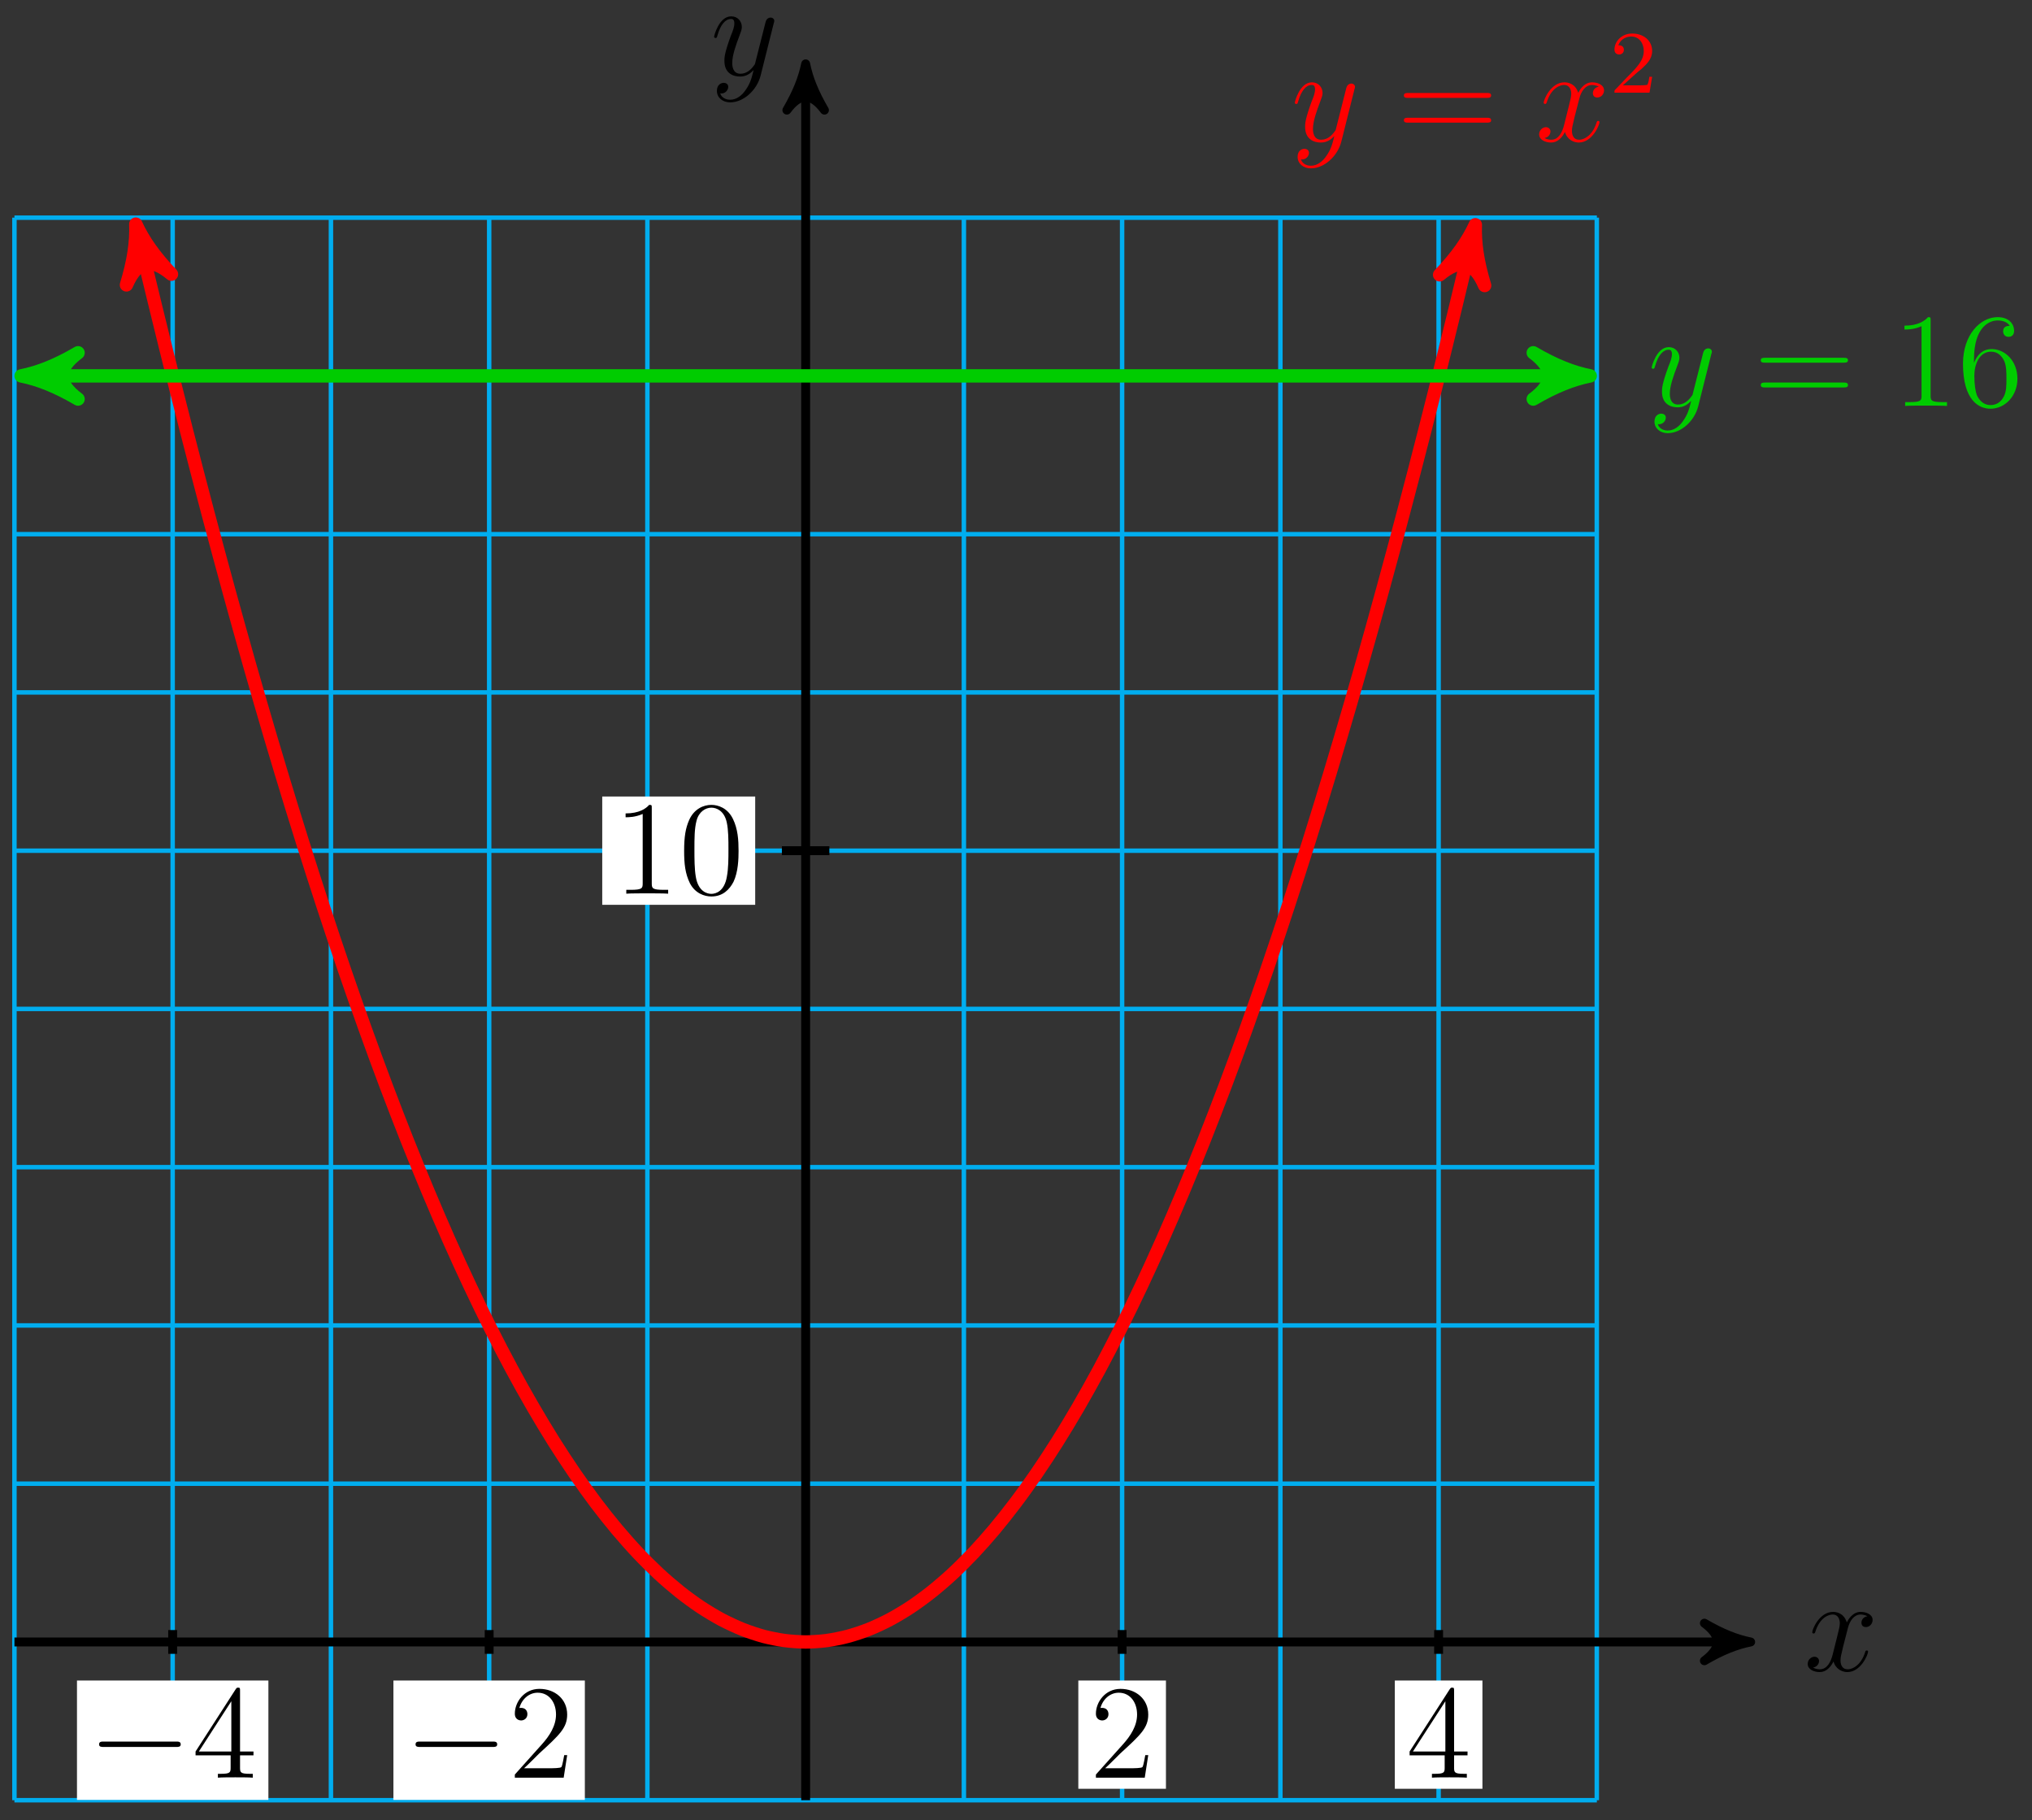 <?xml version="1.0" encoding="UTF-8"?>
<svg xmlns="http://www.w3.org/2000/svg" xmlns:xlink="http://www.w3.org/1999/xlink" width="182pt" height="163pt" viewBox="0 0 182 163" version="1.1">
<rect x="0" y="0" width="182" height="163" fill="#333333" stroke="none"/>
<defs>
<g>
<symbol overflow="visible" id="glyph0-0">
<path style="stroke:none;" d=""/>
</symbol>
<symbol overflow="visible" id="glyph0-1">
<path style="stroke:none;" d="M 5.672 -4.875 C 5.281 -4.812 5.141 -4.516 5.141 -4.297 C 5.141 -4 5.359 -3.906 5.531 -3.906 C 5.891 -3.906 6.141 -4.219 6.141 -4.547 C 6.141 -5.047 5.562 -5.266 5.062 -5.266 C 4.344 -5.266 3.938 -4.547 3.828 -4.328 C 3.547 -5.219 2.812 -5.266 2.594 -5.266 C 1.375 -5.266 0.734 -3.703 0.734 -3.438 C 0.734 -3.391 0.781 -3.328 0.859 -3.328 C 0.953 -3.328 0.984 -3.406 1 -3.453 C 1.406 -4.781 2.219 -5.031 2.562 -5.031 C 3.094 -5.031 3.203 -4.531 3.203 -4.25 C 3.203 -3.984 3.125 -3.703 2.984 -3.125 L 2.578 -1.5 C 2.406 -0.781 2.062 -0.125 1.422 -0.125 C 1.359 -0.125 1.062 -0.125 0.812 -0.281 C 1.25 -0.359 1.344 -0.719 1.344 -0.859 C 1.344 -1.094 1.156 -1.25 0.938 -1.25 C 0.641 -1.25 0.328 -0.984 0.328 -0.609 C 0.328 -0.109 0.891 0.125 1.406 0.125 C 1.984 0.125 2.391 -0.328 2.641 -0.828 C 2.828 -0.125 3.438 0.125 3.875 0.125 C 5.094 0.125 5.734 -1.453 5.734 -1.703 C 5.734 -1.766 5.688 -1.812 5.625 -1.812 C 5.516 -1.812 5.5 -1.75 5.469 -1.656 C 5.141 -0.609 4.453 -0.125 3.906 -0.125 C 3.484 -0.125 3.266 -0.438 3.266 -0.922 C 3.266 -1.188 3.312 -1.375 3.5 -2.156 L 3.922 -3.797 C 4.094 -4.5 4.5 -5.031 5.062 -5.031 C 5.078 -5.031 5.422 -5.031 5.672 -4.875 Z M 5.672 -4.875 "/>
</symbol>
<symbol overflow="visible" id="glyph0-2">
<path style="stroke:none;" d="M 3.141 1.344 C 2.828 1.797 2.359 2.203 1.766 2.203 C 1.625 2.203 1.047 2.172 0.875 1.625 C 0.906 1.641 0.969 1.641 0.984 1.641 C 1.344 1.641 1.594 1.328 1.594 1.047 C 1.594 0.781 1.359 0.688 1.188 0.688 C 0.984 0.688 0.578 0.828 0.578 1.406 C 0.578 2.016 1.094 2.438 1.766 2.438 C 2.969 2.438 4.172 1.344 4.5 0.016 L 5.672 -4.656 C 5.688 -4.703 5.719 -4.781 5.719 -4.859 C 5.719 -5.031 5.562 -5.156 5.391 -5.156 C 5.281 -5.156 5.031 -5.109 4.938 -4.75 L 4.047 -1.234 C 4 -1.016 4 -0.984 3.891 -0.859 C 3.656 -0.531 3.266 -0.125 2.688 -0.125 C 2.016 -0.125 1.953 -0.781 1.953 -1.094 C 1.953 -1.781 2.281 -2.703 2.609 -3.562 C 2.734 -3.906 2.812 -4.078 2.812 -4.312 C 2.812 -4.812 2.453 -5.266 1.859 -5.266 C 0.766 -5.266 0.328 -3.531 0.328 -3.438 C 0.328 -3.391 0.375 -3.328 0.453 -3.328 C 0.562 -3.328 0.578 -3.375 0.625 -3.547 C 0.906 -4.547 1.359 -5.031 1.828 -5.031 C 1.938 -5.031 2.141 -5.031 2.141 -4.641 C 2.141 -4.328 2.016 -3.984 1.828 -3.531 C 1.25 -1.953 1.25 -1.562 1.25 -1.281 C 1.25 -0.141 2.062 0.125 2.656 0.125 C 3 0.125 3.438 0.016 3.844 -0.438 L 3.859 -0.422 C 3.688 0.281 3.562 0.75 3.141 1.344 Z M 3.141 1.344 "/>
</symbol>
<symbol overflow="visible" id="glyph1-0">
<path style="stroke:none;" d=""/>
</symbol>
<symbol overflow="visible" id="glyph1-1">
<path style="stroke:none;" d="M 7.875 -2.75 C 8.078 -2.75 8.297 -2.75 8.297 -2.984 C 8.297 -3.234 8.078 -3.234 7.875 -3.234 L 1.406 -3.234 C 1.203 -3.234 0.984 -3.234 0.984 -2.984 C 0.984 -2.75 1.203 -2.75 1.406 -2.75 Z M 7.875 -2.75 "/>
</symbol>
<symbol overflow="visible" id="glyph2-0">
<path style="stroke:none;" d=""/>
</symbol>
<symbol overflow="visible" id="glyph2-1">
<path style="stroke:none;" d="M 4.312 -7.781 C 4.312 -8.016 4.312 -8.062 4.141 -8.062 C 4.047 -8.062 4.016 -8.062 3.922 -7.922 L 0.328 -2.344 L 0.328 -2 L 3.469 -2 L 3.469 -0.906 C 3.469 -0.469 3.438 -0.344 2.562 -0.344 L 2.328 -0.344 L 2.328 0 C 2.609 -0.031 3.547 -0.031 3.891 -0.031 C 4.219 -0.031 5.172 -0.031 5.453 0 L 5.453 -0.344 L 5.219 -0.344 C 4.344 -0.344 4.312 -0.469 4.312 -0.906 L 4.312 -2 L 5.516 -2 L 5.516 -2.344 L 4.312 -2.344 Z M 3.531 -6.844 L 3.531 -2.344 L 0.625 -2.344 Z M 3.531 -6.844 "/>
</symbol>
<symbol overflow="visible" id="glyph2-2">
<path style="stroke:none;" d="M 5.266 -2.016 L 5 -2.016 C 4.953 -1.812 4.859 -1.141 4.75 -0.953 C 4.656 -0.844 3.984 -0.844 3.625 -0.844 L 1.406 -0.844 C 1.734 -1.125 2.469 -1.891 2.766 -2.172 C 4.594 -3.844 5.266 -4.469 5.266 -5.656 C 5.266 -7.031 4.172 -7.953 2.781 -7.953 C 1.406 -7.953 0.578 -6.766 0.578 -5.734 C 0.578 -5.125 1.109 -5.125 1.141 -5.125 C 1.406 -5.125 1.703 -5.312 1.703 -5.688 C 1.703 -6.031 1.484 -6.25 1.141 -6.25 C 1.047 -6.25 1.016 -6.25 0.984 -6.234 C 1.203 -7.047 1.859 -7.609 2.625 -7.609 C 3.641 -7.609 4.266 -6.75 4.266 -5.656 C 4.266 -4.641 3.688 -3.75 3 -2.984 L 0.578 -0.281 L 0.578 0 L 4.953 0 Z M 5.266 -2.016 "/>
</symbol>
<symbol overflow="visible" id="glyph2-3">
<path style="stroke:none;" d="M 3.438 -7.656 C 3.438 -7.938 3.438 -7.953 3.203 -7.953 C 2.922 -7.625 2.312 -7.188 1.094 -7.188 L 1.094 -6.844 C 1.359 -6.844 1.953 -6.844 2.625 -7.141 L 2.625 -0.922 C 2.625 -0.484 2.578 -0.344 1.531 -0.344 L 1.156 -0.344 L 1.156 0 C 1.484 -0.031 2.641 -0.031 3.031 -0.031 C 3.438 -0.031 4.578 -0.031 4.906 0 L 4.906 -0.344 L 4.531 -0.344 C 3.484 -0.344 3.438 -0.484 3.438 -0.922 Z M 3.438 -7.656 "/>
</symbol>
<symbol overflow="visible" id="glyph2-4">
<path style="stroke:none;" d="M 5.359 -3.828 C 5.359 -4.812 5.297 -5.781 4.859 -6.688 C 4.375 -7.688 3.516 -7.953 2.922 -7.953 C 2.234 -7.953 1.391 -7.609 0.938 -6.609 C 0.609 -5.859 0.484 -5.109 0.484 -3.828 C 0.484 -2.672 0.578 -1.797 1 -0.938 C 1.469 -0.031 2.297 0.25 2.922 0.25 C 3.953 0.25 4.547 -0.375 4.906 -1.062 C 5.328 -1.953 5.359 -3.125 5.359 -3.828 Z M 2.922 0.016 C 2.531 0.016 1.75 -0.203 1.531 -1.5 C 1.406 -2.219 1.406 -3.125 1.406 -3.969 C 1.406 -4.953 1.406 -5.828 1.594 -6.531 C 1.797 -7.344 2.406 -7.703 2.922 -7.703 C 3.375 -7.703 4.062 -7.438 4.297 -6.406 C 4.453 -5.719 4.453 -4.781 4.453 -3.969 C 4.453 -3.172 4.453 -2.266 4.312 -1.531 C 4.094 -0.219 3.328 0.016 2.922 0.016 Z M 2.922 0.016 "/>
</symbol>
<symbol overflow="visible" id="glyph2-5">
<path style="stroke:none;" d="M 8.062 -3.875 C 8.234 -3.875 8.453 -3.875 8.453 -4.094 C 8.453 -4.312 8.25 -4.312 8.062 -4.312 L 1.031 -4.312 C 0.859 -4.312 0.641 -4.312 0.641 -4.094 C 0.641 -3.875 0.844 -3.875 1.031 -3.875 Z M 8.062 -1.656 C 8.234 -1.656 8.453 -1.656 8.453 -1.859 C 8.453 -2.094 8.25 -2.094 8.062 -2.094 L 1.031 -2.094 C 0.859 -2.094 0.641 -2.094 0.641 -1.875 C 0.641 -1.656 0.844 -1.656 1.031 -1.656 Z M 8.062 -1.656 "/>
</symbol>
<symbol overflow="visible" id="glyph2-6">
<path style="stroke:none;" d="M 1.469 -4.156 C 1.469 -7.188 2.938 -7.656 3.578 -7.656 C 4.016 -7.656 4.453 -7.531 4.672 -7.172 C 4.531 -7.172 4.078 -7.172 4.078 -6.688 C 4.078 -6.422 4.25 -6.188 4.562 -6.188 C 4.859 -6.188 5.062 -6.375 5.062 -6.719 C 5.062 -7.344 4.609 -7.953 3.578 -7.953 C 2.062 -7.953 0.484 -6.406 0.484 -3.781 C 0.484 -0.484 1.922 0.25 2.938 0.25 C 4.25 0.25 5.359 -0.891 5.359 -2.438 C 5.359 -4.031 4.25 -5.094 3.047 -5.094 C 1.984 -5.094 1.594 -4.172 1.469 -3.844 Z M 2.938 -0.078 C 2.188 -0.078 1.828 -0.734 1.719 -0.984 C 1.609 -1.297 1.5 -1.891 1.5 -2.719 C 1.5 -3.672 1.922 -4.859 3 -4.859 C 3.656 -4.859 4 -4.406 4.188 -4 C 4.375 -3.562 4.375 -2.969 4.375 -2.453 C 4.375 -1.844 4.375 -1.297 4.141 -0.844 C 3.844 -0.281 3.422 -0.078 2.938 -0.078 Z M 2.938 -0.078 "/>
</symbol>
<symbol overflow="visible" id="glyph3-0">
<path style="stroke:none;" d=""/>
</symbol>
<symbol overflow="visible" id="glyph3-1">
<path style="stroke:none;" d="M 2.25 -1.625 C 2.375 -1.75 2.703 -2.016 2.844 -2.125 C 3.328 -2.578 3.797 -3.016 3.797 -3.734 C 3.797 -4.688 3 -5.297 2.016 -5.297 C 1.047 -5.297 0.422 -4.578 0.422 -3.859 C 0.422 -3.469 0.734 -3.422 0.844 -3.422 C 1.016 -3.422 1.266 -3.531 1.266 -3.844 C 1.266 -4.25 0.859 -4.25 0.766 -4.25 C 1 -4.844 1.531 -5.031 1.922 -5.031 C 2.656 -5.031 3.047 -4.406 3.047 -3.734 C 3.047 -2.906 2.469 -2.297 1.516 -1.344 L 0.516 -0.297 C 0.422 -0.219 0.422 -0.203 0.422 0 L 3.562 0 L 3.797 -1.422 L 3.547 -1.422 C 3.531 -1.266 3.469 -0.875 3.375 -0.719 C 3.328 -0.656 2.719 -0.656 2.594 -0.656 L 1.172 -0.656 Z M 2.25 -1.625 "/>
</symbol>
</g>
</defs>
<g id="surface1">
<path style="fill:none;stroke-width:0.399;stroke-linecap:butt;stroke-linejoin:miter;stroke:rgb(0%,67.839%,93.729%);stroke-opacity:1;stroke-miterlimit:10;" d="M -70.866 -14.174 L 70.868 -14.174 M -70.866 -0.002 L 70.868 -0.002 M -70.866 14.174 L 70.868 14.174 M -70.866 28.346 L 70.868 28.346 M -70.866 42.522 L 70.868 42.522 M -70.866 56.694 L 70.868 56.694 M -70.866 70.865 L 70.868 70.865 M -70.866 85.041 L 70.868 85.041 M -70.866 99.213 L 70.868 99.213 M -70.866 113.389 L 70.868 113.389 M -70.866 127.557 L 70.868 127.557 M -70.866 -14.174 L -70.866 127.561 M -56.694 -14.174 L -56.694 127.561 M -42.518 -14.174 L -42.518 127.561 M -28.346 -14.174 L -28.346 127.561 M -14.175 -14.174 L -14.175 127.561 M 0.001 -14.174 L 0.001 127.561 M 14.173 -14.174 L 14.173 127.561 M 28.345 -14.174 L 28.345 127.561 M 42.521 -14.174 L 42.521 127.561 M 56.693 -14.174 L 56.693 127.561 M 70.861 -14.174 L 70.861 127.561 " transform="matrix(1,0,0,-1,72.159,147.053)"/>
<path style="fill:none;stroke-width:0.797;stroke-linecap:butt;stroke-linejoin:miter;stroke:rgb(0%,0%,0%);stroke-opacity:1;stroke-miterlimit:10;" d="M -70.866 -0.002 L 83.607 -0.002 " transform="matrix(1,0,0,-1,72.159,147.053)"/>
<path style="fill-rule:nonzero;fill:rgb(0%,0%,0%);fill-opacity:1;stroke-width:0.797;stroke-linecap:butt;stroke-linejoin:round;stroke:rgb(0%,0%,0%);stroke-opacity:1;stroke-miterlimit:10;" d="M 1.036 -0.002 C -0.261 0.26 -1.554 0.776 -3.109 1.682 C -1.554 0.518 -1.554 -0.517 -3.109 -1.685 C -1.554 -0.775 -0.261 -0.26 1.036 -0.002 Z M 1.036 -0.002 " transform="matrix(1,0,0,-1,155.765,147.053)"/>
<g style="fill:rgb(0%,0%,0%);fill-opacity:1;">
  <use xlink:href="#glyph0-1" x="161.583" y="149.627"/>
</g>
<path style="fill:none;stroke-width:0.797;stroke-linecap:butt;stroke-linejoin:miter;stroke:rgb(0%,0%,0%);stroke-opacity:1;stroke-miterlimit:10;" d="M 0.001 -14.174 L 0.001 140.299 " transform="matrix(1,0,0,-1,72.159,147.053)"/>
<path style="fill-rule:nonzero;fill:rgb(0%,0%,0%);fill-opacity:1;stroke-width:0.797;stroke-linecap:butt;stroke-linejoin:round;stroke:rgb(0%,0%,0%);stroke-opacity:1;stroke-miterlimit:10;" d="M 1.035 -0.001 C -0.258 0.261 -1.555 0.776 -3.11 1.682 C -1.555 0.518 -1.555 -0.517 -3.11 -1.685 C -1.555 -0.778 -0.258 -0.259 1.035 -0.001 Z M 1.035 -0.001 " transform="matrix(0,-1,-1,0,72.159,6.754)"/>
<g style="fill:rgb(0%,0%,0%);fill-opacity:1;">
  <use xlink:href="#glyph0-2" x="63.632" y="6.73"/>
</g>
<path style="fill:none;stroke-width:0.797;stroke-linecap:butt;stroke-linejoin:miter;stroke:rgb(0%,0%,0%);stroke-opacity:1;stroke-miterlimit:10;" d="M -56.694 1.065 L -56.694 -1.064 " transform="matrix(1,0,0,-1,72.159,147.053)"/>
<path style=" stroke:none;fill-rule:nonzero;fill:rgb(100%,100%,100%);fill-opacity:1;" d="M 6.895 161.199 L 24.039 161.199 L 24.039 150.508 L 6.895 150.508 Z M 6.895 161.199 "/>
<g style="fill:rgb(0%,0%,0%);fill-opacity:1;">
  <use xlink:href="#glyph1-1" x="7.89" y="159.208"/>
</g>
<g style="fill:rgb(0%,0%,0%);fill-opacity:1;">
  <use xlink:href="#glyph2-1" x="17.188" y="159.208"/>
</g>
<path style="fill:none;stroke-width:0.797;stroke-linecap:butt;stroke-linejoin:miter;stroke:rgb(0%,0%,0%);stroke-opacity:1;stroke-miterlimit:10;" d="M -28.346 1.065 L -28.346 -1.064 " transform="matrix(1,0,0,-1,72.159,147.053)"/>
<path style=" stroke:none;fill-rule:nonzero;fill:rgb(100%,100%,100%);fill-opacity:1;" d="M 35.238 161.199 L 52.383 161.199 L 52.383 150.508 L 35.238 150.508 Z M 35.238 161.199 "/>
<g style="fill:rgb(0%,0%,0%);fill-opacity:1;">
  <use xlink:href="#glyph1-1" x="36.236" y="159.208"/>
</g>
<g style="fill:rgb(0%,0%,0%);fill-opacity:1;">
  <use xlink:href="#glyph2-2" x="45.534" y="159.208"/>
</g>
<path style="fill:none;stroke-width:0.797;stroke-linecap:butt;stroke-linejoin:miter;stroke:rgb(0%,0%,0%);stroke-opacity:1;stroke-miterlimit:10;" d="M 28.345 1.065 L 28.345 -1.064 " transform="matrix(1,0,0,-1,72.159,147.053)"/>
<path style=" stroke:none;fill-rule:nonzero;fill:rgb(100%,100%,100%);fill-opacity:1;" d="M 96.582 160.203 L 104.43 160.203 L 104.43 150.508 L 96.582 150.508 Z M 96.582 160.203 "/>
<g style="fill:rgb(0%,0%,0%);fill-opacity:1;">
  <use xlink:href="#glyph2-2" x="97.579" y="159.208"/>
</g>
<path style="fill:none;stroke-width:0.797;stroke-linecap:butt;stroke-linejoin:miter;stroke:rgb(0%,0%,0%);stroke-opacity:1;stroke-miterlimit:10;" d="M 56.693 1.065 L 56.693 -1.064 " transform="matrix(1,0,0,-1,72.159,147.053)"/>
<path style=" stroke:none;fill-rule:nonzero;fill:rgb(100%,100%,100%);fill-opacity:1;" d="M 124.93 160.203 L 132.777 160.203 L 132.777 150.508 L 124.93 150.508 Z M 124.93 160.203 "/>
<g style="fill:rgb(0%,0%,0%);fill-opacity:1;">
  <use xlink:href="#glyph2-1" x="125.926" y="159.208"/>
</g>
<path style="fill:none;stroke-width:0.797;stroke-linecap:butt;stroke-linejoin:miter;stroke:rgb(0%,0%,0%);stroke-opacity:1;stroke-miterlimit:10;" d="M 2.126 70.865 L -2.128 70.865 " transform="matrix(1,0,0,-1,72.159,147.053)"/>
<path style=" stroke:none;fill-rule:nonzero;fill:rgb(100%,100%,100%);fill-opacity:1;" d="M 53.941 81.035 L 67.641 81.035 L 67.641 71.336 L 53.941 71.336 Z M 53.941 81.035 "/>
<g style="fill:rgb(0%,0%,0%);fill-opacity:1;">
  <use xlink:href="#glyph2-3" x="54.939" y="80.038"/>
  <use xlink:href="#glyph2-4" x="60.792" y="80.038"/>
</g>
<path style="fill:none;stroke-width:1.196;stroke-linecap:butt;stroke-linejoin:miter;stroke:rgb(100%,0%,0%);stroke-opacity:1;stroke-miterlimit:10;" d="M -59.698 125.74 C -58.776 121.858 -58.776 121.858 -58.253 119.713 C -57.733 117.573 -56.897 114.19 -56.374 112.115 C -55.854 110.041 -55.018 106.772 -54.495 104.768 C -53.975 102.76 -53.139 99.604 -52.616 97.666 C -52.096 95.733 -51.261 92.682 -50.737 90.815 C -50.218 88.951 -49.382 86.01 -48.858 84.213 C -48.339 82.416 -47.503 79.588 -46.979 77.862 C -46.46 76.135 -45.624 73.416 -45.1 71.76 C -44.581 70.1 -43.745 67.494 -43.221 65.905 C -42.702 64.315 -41.866 61.819 -41.343 60.299 C -40.823 58.776 -39.987 56.393 -39.464 54.944 C -38.944 53.49 -38.108 51.217 -37.585 49.834 C -37.065 48.451 -36.229 46.291 -35.706 44.975 C -35.186 43.662 -34.35 41.612 -33.827 40.369 C -33.307 39.123 -32.471 37.182 -31.948 36.006 C -31.429 34.834 -30.593 33.002 -30.069 31.897 C -29.55 30.791 -28.714 29.073 -28.19 28.033 C -27.671 26.998 -26.835 25.389 -26.311 24.424 C -25.792 23.455 -24.956 21.959 -24.432 21.061 C -23.913 20.158 -23.077 18.776 -22.554 17.944 C -22.034 17.116 -21.198 15.838 -20.675 15.08 C -20.155 14.319 -19.319 13.155 -18.796 12.463 C -18.276 11.772 -17.44 10.717 -16.917 10.096 C -16.397 9.475 -15.561 8.53 -15.038 7.979 C -14.518 7.424 -13.679 6.592 -13.159 6.108 C -12.639 5.623 -11.8 4.905 -11.28 4.49 C -10.761 4.073 -9.921 3.463 -9.401 3.119 C -8.882 2.772 -8.042 2.272 -7.522 1.994 C -7.003 1.721 -6.163 1.33 -5.643 1.123 C -5.124 0.916 -4.284 0.639 -3.764 0.498 C -3.241 0.362 -2.405 0.194 -1.886 0.127 C -1.362 0.057 -0.526 -0.002 -0.007 -0.002 C 0.517 -0.002 1.353 0.053 1.872 0.123 C 2.396 0.194 3.232 0.358 3.751 0.498 C 4.275 0.635 5.111 0.912 5.63 1.119 C 6.154 1.326 6.989 1.713 7.509 1.99 C 8.032 2.264 8.868 2.764 9.388 3.108 C 9.911 3.455 10.747 4.065 11.267 4.479 C 11.79 4.893 12.626 5.612 13.146 6.096 C 13.669 6.58 14.505 7.412 15.025 7.963 C 15.548 8.518 16.384 9.459 16.904 10.08 C 17.427 10.701 18.263 11.756 18.782 12.448 C 19.306 13.135 20.142 14.299 20.661 15.061 C 21.185 15.819 22.021 17.096 22.54 17.924 C 23.064 18.752 23.9 20.139 24.419 21.037 C 24.943 21.936 25.779 23.432 26.298 24.397 C 26.821 25.366 27.657 26.975 28.177 28.01 C 28.7 29.045 29.536 30.764 30.056 31.869 C 30.579 32.975 31.415 34.803 31.935 35.979 C 32.458 37.155 33.294 39.092 33.814 40.338 C 34.337 41.58 35.173 43.631 35.693 44.944 C 36.216 46.256 37.052 48.42 37.571 49.799 C 38.095 51.182 38.931 53.455 39.45 54.905 C 39.974 56.358 40.81 58.74 41.329 60.26 C 41.853 61.78 42.689 64.276 43.208 65.865 C 43.732 67.455 44.568 70.057 45.087 71.717 C 45.611 73.377 46.446 76.092 46.966 77.819 C 47.489 79.545 48.325 82.373 48.845 84.17 C 49.368 85.967 50.204 88.905 50.724 90.768 C 51.247 92.635 52.083 95.682 52.603 97.619 C 53.126 99.553 53.962 102.713 54.482 104.717 C 55.005 106.721 55.841 109.99 56.361 112.065 C 56.884 114.139 57.72 117.518 58.239 119.658 C 58.763 121.803 60.118 127.506 59.685 125.682 " transform="matrix(1,0,0,-1,72.159,147.053)"/>
<path style="fill-rule:nonzero;fill:rgb(100%,0%,0%);fill-opacity:1;stroke-width:1.196;stroke-linecap:butt;stroke-linejoin:round;stroke:rgb(100%,0%,0%);stroke-opacity:1;stroke-miterlimit:10;" d="M 1.275 0.001 C -0.32 0.32 -1.911 0.956 -3.826 2.074 C -1.914 0.639 -1.913 -0.638 -3.824 -2.071 C -1.912 -0.956 -0.319 -0.319 1.275 0.001 Z M 1.275 0.001 " transform="matrix(-0.231,-0.973,-0.973,0.231,12.46,21.314)"/>
<path style="fill-rule:nonzero;fill:rgb(100%,0%,0%);fill-opacity:1;stroke-width:1.196;stroke-linecap:butt;stroke-linejoin:round;stroke:rgb(100%,0%,0%);stroke-opacity:1;stroke-miterlimit:10;" d="M 1.275 -0 C -0.319 0.319 -1.912 0.956 -3.824 2.071 C -1.913 0.638 -1.914 -0.639 -3.825 -2.074 C -1.915 -0.956 -0.319 -0.32 1.275 -0 Z M 1.275 -0 " transform="matrix(0.232,-0.973,-0.973,-0.232,131.845,21.369)"/>
<g style="fill:rgb(100%,0%,0%);fill-opacity:1;">
  <use xlink:href="#glyph0-2" x="115.645" y="12.64"/>
</g>
<g style="fill:rgb(100%,0%,0%);fill-opacity:1;">
  <use xlink:href="#glyph2-5" x="125.102" y="12.64"/>
</g>
<g style="fill:rgb(100%,0%,0%);fill-opacity:1;">
  <use xlink:href="#glyph0-1" x="137.528" y="12.64"/>
</g>
<g style="fill:rgb(100%,0%,0%);fill-opacity:1;">
  <use xlink:href="#glyph3-1" x="144.18" y="8.301"/>
</g>
<path style="fill:none;stroke-width:1.196;stroke-linecap:butt;stroke-linejoin:miter;stroke:rgb(0%,79.999%,0%);stroke-opacity:1;stroke-miterlimit:10;" d="M -68.995 113.389 L 68.993 113.389 " transform="matrix(1,0,0,-1,72.159,147.053)"/>
<path style="fill-rule:nonzero;fill:rgb(0%,79.999%,0%);fill-opacity:1;stroke-width:1.196;stroke-linecap:butt;stroke-linejoin:round;stroke:rgb(0%,79.999%,0%);stroke-opacity:1;stroke-miterlimit:10;" d="M 1.274 -0.002 C -0.319 0.319 -1.913 0.955 -3.827 2.073 C -1.913 0.639 -1.913 -0.638 -3.827 -2.072 C -1.913 -0.955 -0.319 -0.318 1.274 -0.002 Z M 1.274 -0.002 " transform="matrix(-1,0,0,1,3.165,33.666)"/>
<path style="fill-rule:nonzero;fill:rgb(0%,79.999%,0%);fill-opacity:1;stroke-width:1.196;stroke-linecap:butt;stroke-linejoin:round;stroke:rgb(0%,79.999%,0%);stroke-opacity:1;stroke-miterlimit:10;" d="M 1.277 0.002 C -0.317 0.318 -1.915 0.955 -3.825 2.072 C -1.915 0.638 -1.915 -0.639 -3.825 -2.073 C -1.915 -0.955 -0.317 -0.319 1.277 0.002 Z M 1.277 0.002 " transform="matrix(1,0,0,-1,141.153,33.666)"/>
<g style="fill:rgb(0%,79.999%,0%);fill-opacity:1;">
  <use xlink:href="#glyph0-2" x="147.608" y="36.356"/>
</g>
<g style="fill:rgb(0%,79.999%,0%);fill-opacity:1;">
  <use xlink:href="#glyph2-5" x="157.065" y="36.356"/>
</g>
<g style="fill:rgb(0%,79.999%,0%);fill-opacity:1;">
  <use xlink:href="#glyph2-3" x="169.482" y="36.356"/>
  <use xlink:href="#glyph2-6" x="175.335" y="36.356"/>
</g>
</g>
</svg>
